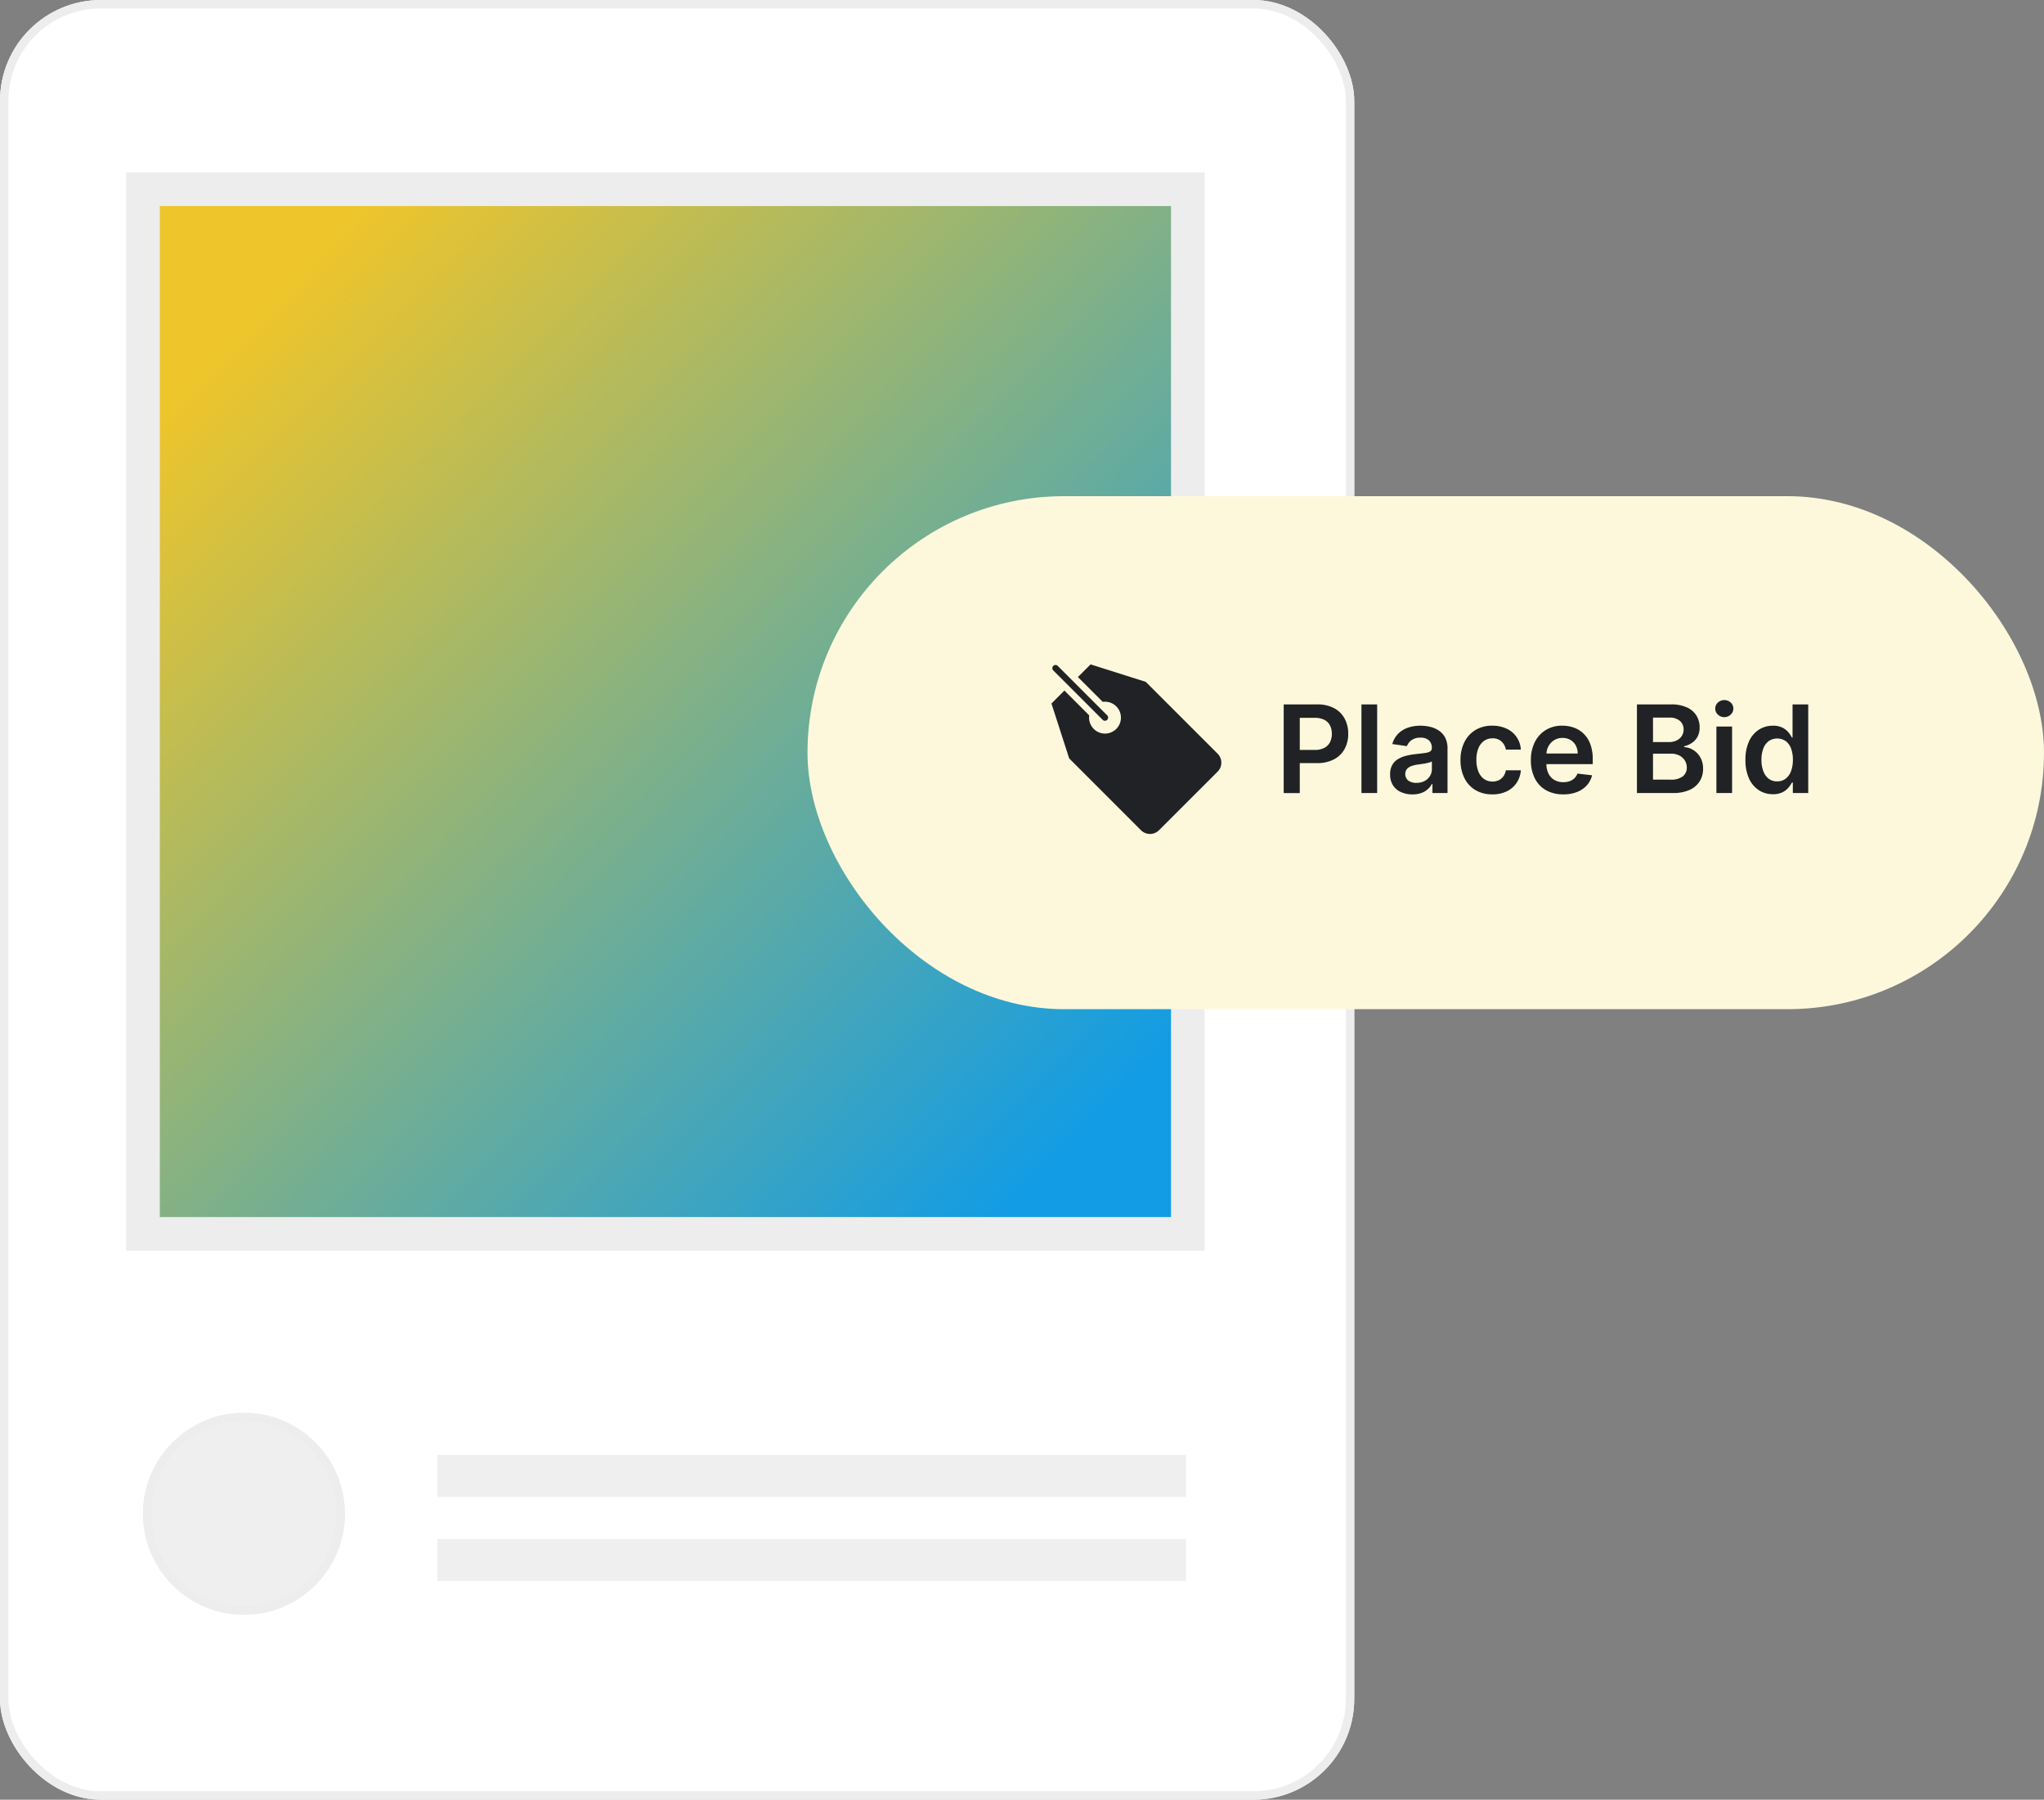 <svg xmlns="http://www.w3.org/2000/svg" xmlns:xlink="http://www.w3.org/1999/xlink" width="243" height="214" viewBox="0 0 243 214"><rect x="0" y="0" width="243" height="214" fill="#808080" stroke="none"/><defs><linearGradient id="a" x1="0.086" y1="0.11" x2="0.878" y2="0.887" gradientUnits="objectBoundingBox"><stop offset="0" stop-color="#119ce5"/><stop offset="1" stop-color="#eec52b"/></linearGradient></defs><g transform="translate(-1304 -342)"><g transform="translate(622 6)"><g transform="translate(682 336)" fill="#fff" stroke="#ededed" stroke-width="1"><rect width="161" height="214" rx="12" stroke="none"/><rect x="0.5" y="0.5" width="160" height="213" rx="11.5" fill="none"/></g><path d="M3980,0V124.215h124.215V0Z" transform="translate(4803.215 482.715) rotate(180)" stroke="#ededed" stroke-width="4" fill="url(#a)"/><g transform="translate(699 504)" fill="#efefef" stroke="#ededed" stroke-width="1"><circle cx="12" cy="12" r="12" stroke="none"/><circle cx="12" cy="12" r="11.5" fill="none"/></g><g transform="translate(7 -2)"><rect width="89" height="5" transform="translate(727 511)" fill="#efefef"/><rect width="89" height="5" transform="translate(727 521)" fill="#efefef"/></g></g><g transform="translate(1400 401)"><rect width="147" height="61" rx="30.5" transform="translate(0 0)" fill="#fdf8dc"/></g><g transform="translate(762 -495.363)"><g transform="translate(667 916.363)"><g transform="translate(0 0)"><g transform="translate(0 0)"><path d="M1.289,14.327V3.786H5.246a4.2,4.2,0,0,1,2.04.452A3.037,3.037,0,0,1,8.536,5.48a3.738,3.738,0,0,1,.424,1.8,3.715,3.715,0,0,1-.428,1.8,3.032,3.032,0,0,1-1.262,1.238,4.285,4.285,0,0,1-2.054.449H2.6V9.2H4.962a2.413,2.413,0,0,0,1.163-.247,1.569,1.569,0,0,0,.67-.68,2.178,2.178,0,0,0,.218-.992,2.154,2.154,0,0,0-.218-.989,1.534,1.534,0,0,0-.673-.669,2.5,2.5,0,0,0-1.173-.24H3.2v8.948ZM12.4,3.786V14.327H10.533V3.786Zm4.188,10.7a3.245,3.245,0,0,1-1.353-.271,2.185,2.185,0,0,1-.947-.8,2.332,2.332,0,0,1-.348-1.308A2.218,2.218,0,0,1,14.188,11a1.925,1.925,0,0,1,.676-.7,3.409,3.409,0,0,1,.964-.4,8.172,8.172,0,0,1,1.112-.2q.7-.076,1.13-.135a1.631,1.631,0,0,0,.629-.185.432.432,0,0,0,.2-.392V8.962a1.168,1.168,0,0,0-.343-.9,1.41,1.41,0,0,0-.995-.319,1.763,1.763,0,0,0-1.083.3,1.5,1.5,0,0,0-.539.705L14.2,8.5a2.8,2.8,0,0,1,.68-1.207,3,3,0,0,1,1.158-.731,4.471,4.471,0,0,1,1.514-.244,4.955,4.955,0,0,1,1.136.133,3.209,3.209,0,0,1,1.037.441,2.273,2.273,0,0,1,.754.833,2.721,2.721,0,0,1,.285,1.31v5.291H18.971V13.24h-.062a2.212,2.212,0,0,1-.477.617,2.312,2.312,0,0,1-.767.458A3.056,3.056,0,0,1,16.586,14.488Zm.482-1.371a2.016,2.016,0,0,0,.974-.223,1.643,1.643,0,0,0,.637-.593,1.529,1.529,0,0,0,.225-.81v-.931a.891.891,0,0,1-.3.135,4.4,4.4,0,0,1-.465.108q-.259.047-.512.082l-.438.061a3.3,3.3,0,0,0-.745.186,1.243,1.243,0,0,0-.519.357,1,1,0,0,0,.185,1.364A1.625,1.625,0,0,0,17.068,13.117Zm9.022,1.367a3.81,3.81,0,0,1-2.03-.52,3.436,3.436,0,0,1-1.3-1.44,4.716,4.716,0,0,1-.455-2.117,4.688,4.688,0,0,1,.463-2.13,3.479,3.479,0,0,1,1.309-1.44,3.762,3.762,0,0,1,2-.518,3.931,3.931,0,0,1,1.708.353,2.894,2.894,0,0,1,1.693,2.488H27.7a1.7,1.7,0,0,0-.512-.956,1.507,1.507,0,0,0-1.077-.382,1.69,1.69,0,0,0-1.005.306,1.983,1.983,0,0,0-.67.878,3.536,3.536,0,0,0-.239,1.369,3.674,3.674,0,0,0,.236,1.389,1.99,1.99,0,0,0,.667.89,1.8,1.8,0,0,0,1.75.153,1.46,1.46,0,0,0,.55-.457,1.746,1.746,0,0,0,.3-.724h1.783a3.087,3.087,0,0,1-.5,1.483,2.923,2.923,0,0,1-1.163,1.01A3.849,3.849,0,0,1,26.09,14.484Zm8.425,0a4.028,4.028,0,0,1-2.053-.5,3.341,3.341,0,0,1-1.325-1.412,4.7,4.7,0,0,1-.464-2.153,4.708,4.708,0,0,1,.465-2.143,3.5,3.5,0,0,1,1.305-1.441,3.688,3.688,0,0,1,1.973-.517,4.042,4.042,0,0,1,1.38.235,3.2,3.2,0,0,1,1.154.722,3.369,3.369,0,0,1,.79,1.242,5.047,5.047,0,0,1,.287,1.8v.572H31.546V9.629h4.694a2,2,0,0,0-.228-.956,1.684,1.684,0,0,0-.63-.66,1.8,1.8,0,0,0-.941-.241,1.839,1.839,0,0,0-1.005.273,1.9,1.9,0,0,0-.671.719,2.068,2.068,0,0,0-.243.976v1.1a2.573,2.573,0,0,0,.251,1.181,1.777,1.777,0,0,0,.7.753,2.093,2.093,0,0,0,1.063.261,2.233,2.233,0,0,0,.736-.115,1.557,1.557,0,0,0,.571-.343,1.48,1.48,0,0,0,.365-.564l1.742.2a2.7,2.7,0,0,1-.627,1.2,3.081,3.081,0,0,1-1.177.795A4.419,4.419,0,0,1,34.515,14.484Zm8.767-.157V3.786h4.04a4.458,4.458,0,0,1,1.9.357,2.564,2.564,0,0,1,1.135.975,2.635,2.635,0,0,1,.378,1.4,2.289,2.289,0,0,1-.246,1.1,2.056,2.056,0,0,1-.662.74,2.8,2.8,0,0,1-.933.407v.1a2.285,2.285,0,0,1,1.078.341,2.427,2.427,0,0,1,.845.879,2.676,2.676,0,0,1,.329,1.366,2.768,2.768,0,0,1-.4,1.471,2.7,2.7,0,0,1-1.194,1.026,4.691,4.691,0,0,1-2,.377Zm1.911-1.594h2.055a2.27,2.27,0,0,0,1.5-.4,1.3,1.3,0,0,0,.461-1.029,1.581,1.581,0,0,0-.232-.846,1.619,1.619,0,0,0-.659-.595A2.2,2.2,0,0,0,47.3,9.645H45.193Zm0-4.464h1.89a2.092,2.092,0,0,0,.891-.183,1.507,1.507,0,0,0,.625-.52,1.383,1.383,0,0,0,.23-.8,1.31,1.31,0,0,0-.43-1.008,1.823,1.823,0,0,0-1.274-.4H45.193Zm7.536,6.057V6.421h1.865v7.906Zm.94-9.026a1.076,1.076,0,0,1-.762-.3.964.964,0,0,1,0-1.431,1.124,1.124,0,0,1,1.523,0A.967.967,0,0,1,54.43,5,1.072,1.072,0,0,1,53.668,5.3Zm5.772,9.166a3,3,0,0,1-1.668-.478A3.24,3.24,0,0,1,56.61,12.6a5.2,5.2,0,0,1-.426-2.213,5.137,5.137,0,0,1,.434-2.228,3.207,3.207,0,0,1,1.175-1.374,3.036,3.036,0,0,1,1.652-.466,2.461,2.461,0,0,1,1.145.234,2.2,2.2,0,0,1,.71.562,3.508,3.508,0,0,1,.405.612h.078V3.786h1.865V14.327H61.817V13.08h-.111a3.24,3.24,0,0,1-.417.613,2.232,2.232,0,0,1-.72.549A2.5,2.5,0,0,1,59.441,14.467Zm.519-1.528a1.6,1.6,0,0,0,1.01-.322,2,2,0,0,0,.633-.9,3.792,3.792,0,0,0,.218-1.345,3.758,3.758,0,0,0-.215-1.334,1.926,1.926,0,0,0-.63-.881,1.809,1.809,0,0,0-2.053.012,1.975,1.975,0,0,0-.629.9,3.743,3.743,0,0,0-.212,1.306A3.79,3.79,0,0,0,58.3,11.7a2.035,2.035,0,0,0,.632.912A1.6,1.6,0,0,0,59.959,12.939Z" transform="translate(26.323 0.973)" fill="#202225"/><path d="M22.25,15.276,15.286,22.24a1.515,1.515,0,0,1-2.143,0L4.607,13.7,2.5,7.174,4.039,5.634,6.991,8.585A1.894,1.894,0,1,0,8.6,6.979L5.645,4.027,7.151,2.52,13.714,4.6l8.537,8.537a1.516,1.516,0,0,1,0,2.143ZM9.127,9.116a.378.378,0,0,1-.535,0L2.7,3.223a.379.379,0,0,1,.535-.535L9.126,8.579a.379.379,0,0,1,0,.536Z" transform="translate(-2.498 -2.52)" fill="#202225"/></g></g></g></g></g></svg>
